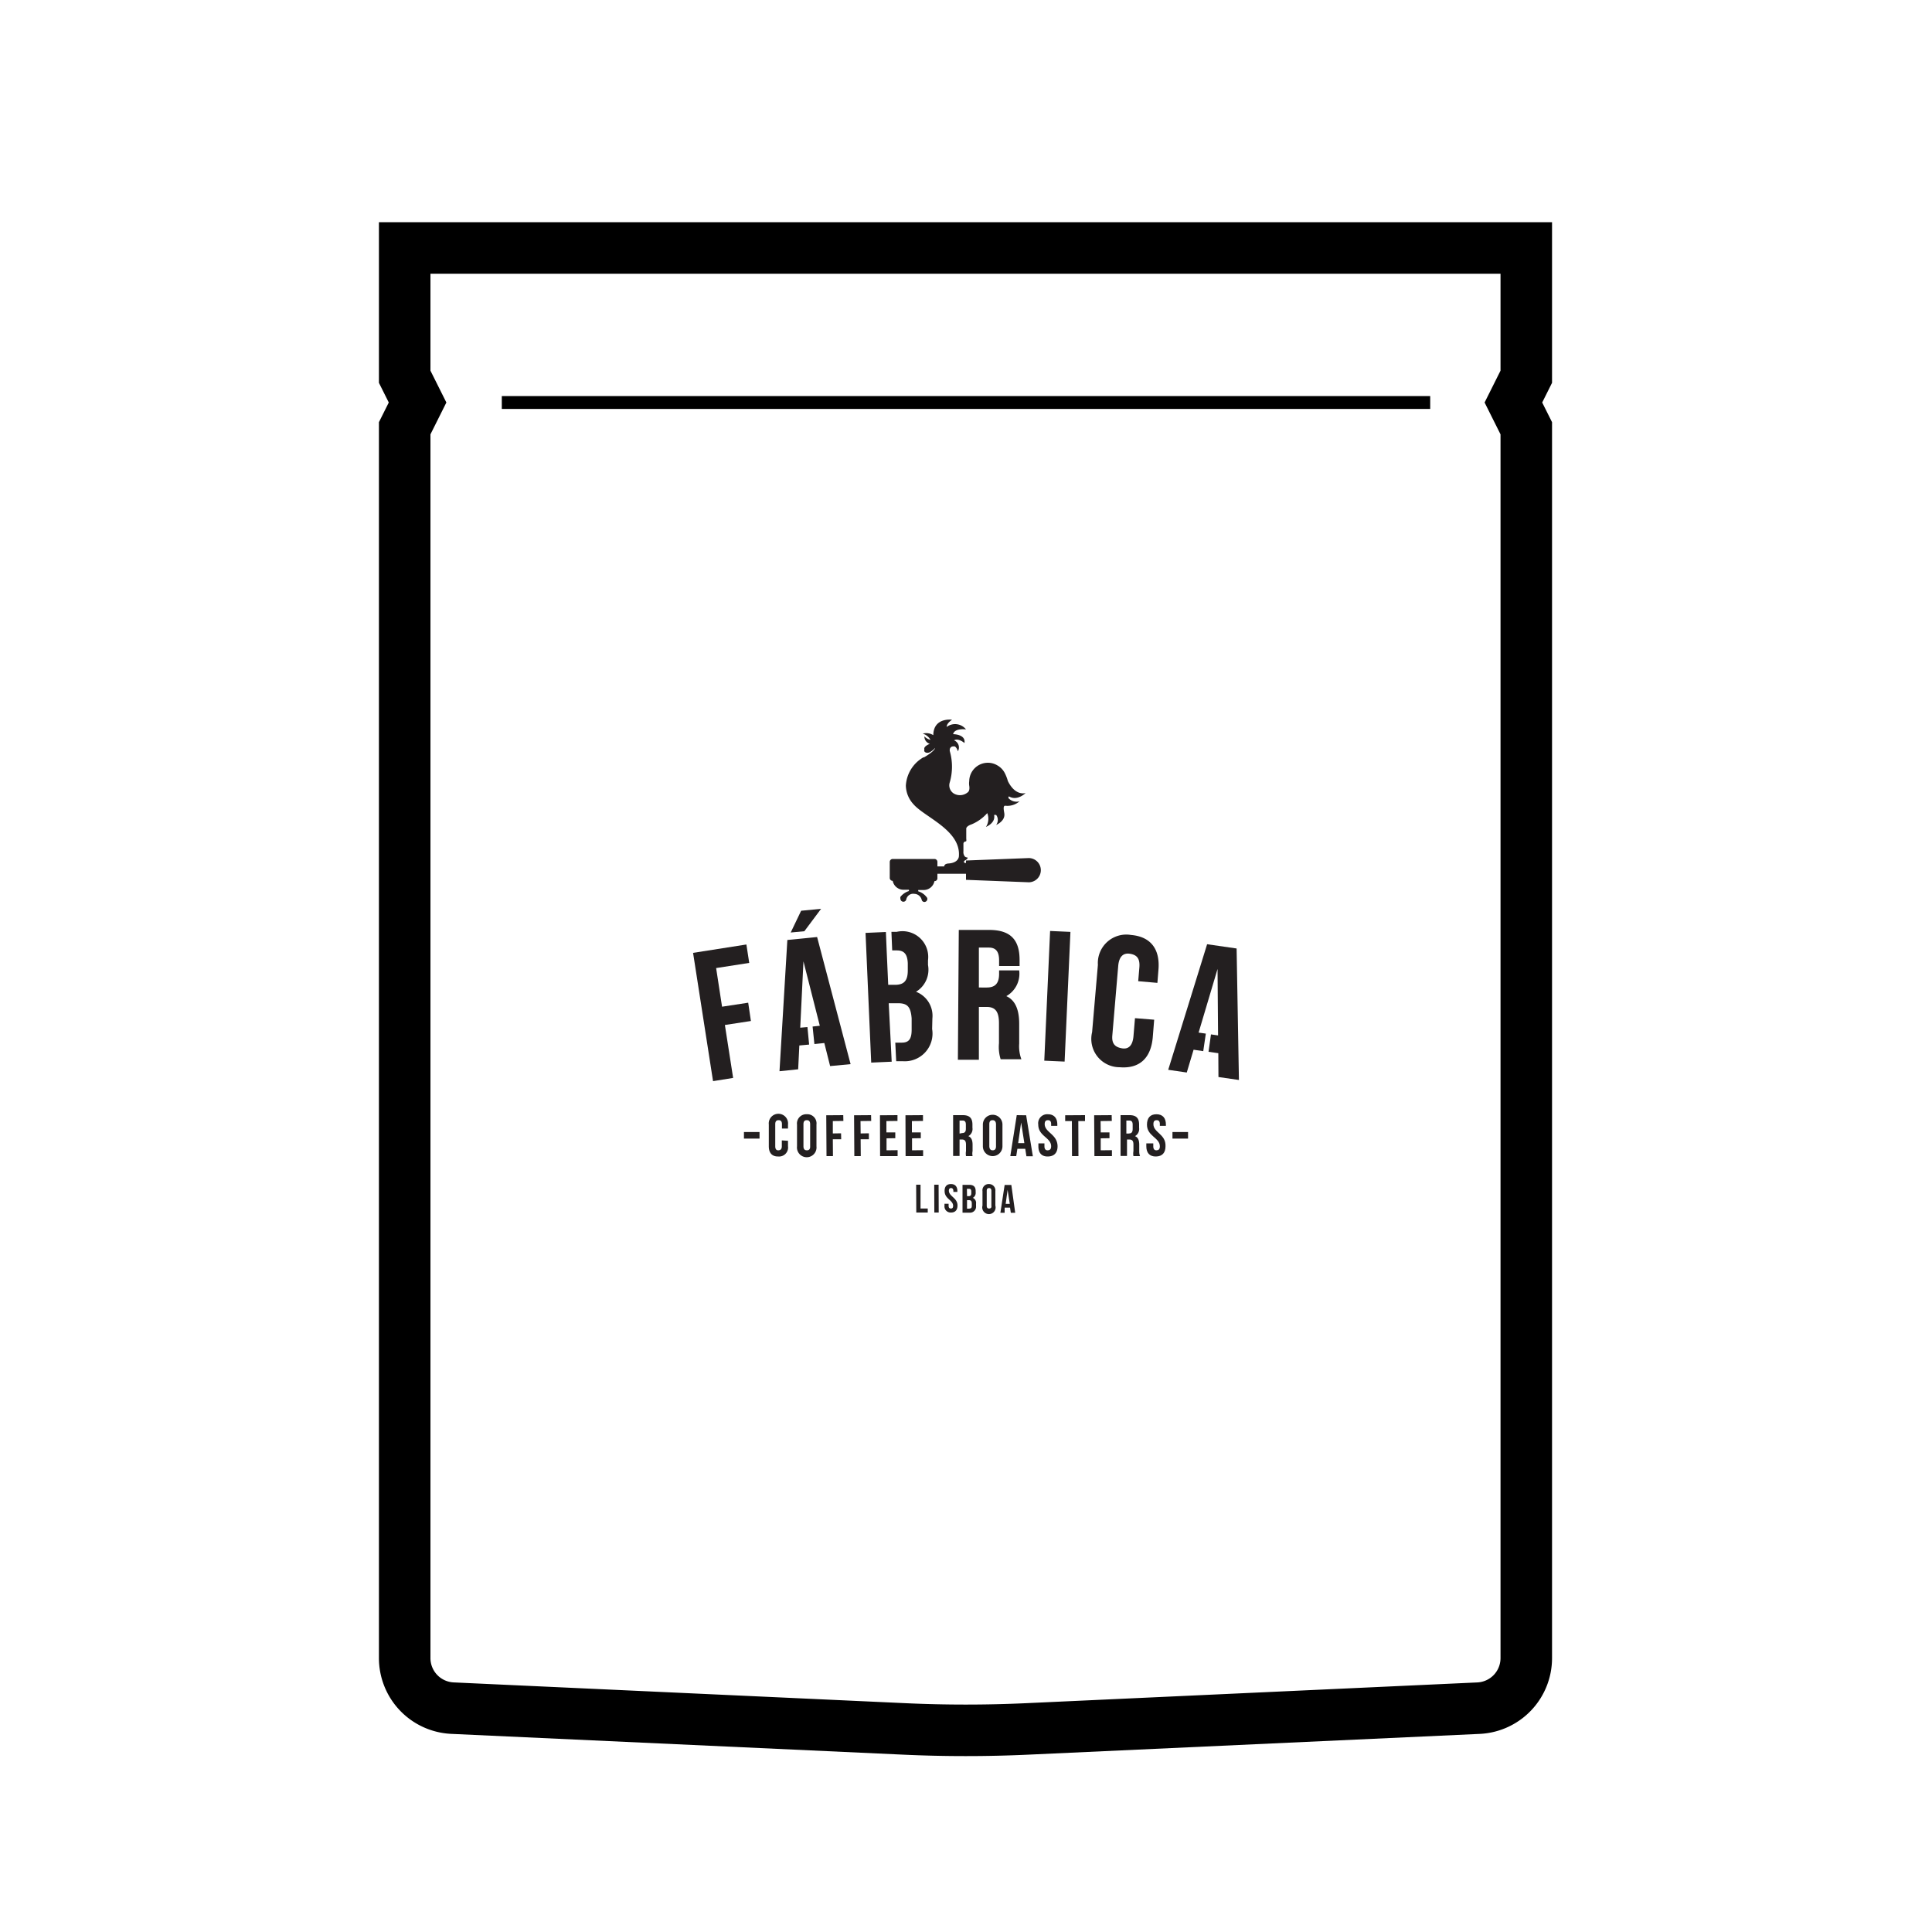 <svg id="Capa_1" data-name="Capa 1" xmlns="http://www.w3.org/2000/svg" viewBox="0 0 150 150"><defs><style>.cls-1,.cls-2{fill:none;stroke:#000;stroke-miterlimit:10;}.cls-1{stroke-width:4px;}.cls-3{fill:#231f20;}</style></defs><title>Prancheta 1</title><path class="cls-1" d="M114.82,132.62l-35,1.61c-3.23.15-6.45.15-9.68,0l-35-1.61a3.89,3.89,0,0,1-3.72-3.89V33.25l1-2-1-2v-10h87.08v10l-1,2,1,2v95.48A3.89,3.89,0,0,1,114.82,132.62Z"/><line class="cls-2" x1="38.96" y1="31.25" x2="111.04" y2="31.25"/><path class="cls-3" d="M72.78,68.18v-.34H75v.47l4.87.19a.94.94,0,1,0,0-1.88L75,66.81V67L74.91,67a.1.1,0,0,1,0-.19.55.55,0,0,0,.21-.17c.07-.12-.16,0-.26-.22a.55.55,0,0,1-.06-.32c0-.24,0-.6,0-.6a.18.18,0,0,1,.17-.17h0c.09,0,.05-.14.05-.24v-.77s0-.18.42-.32a3.34,3.34,0,0,0,1.21-.87h0a1.17,1.17,0,0,1-.1,1.07s.77-.3.63-.93h0v0a.12.12,0,0,1,.05,0h.06a.1.1,0,0,1,.05,0h0a.65.65,0,0,1,0,.78s.68-.28.64-.84c0-.14-.17-.7.09-.65a1.44,1.44,0,0,0,1.09-.35.85.85,0,0,1-.86-.24h0a.09.09,0,0,1,0-.06.14.14,0,0,1,0-.06.09.09,0,0,1,.07,0h0c.63.35,1.26-.28,1.26-.28s-.79.27-1.38-.93A3.22,3.22,0,0,0,78,60a1.46,1.46,0,0,0-.59-.59,1.42,1.42,0,0,0-.71-.19,1.45,1.45,0,0,0-1.45,1.43,1.24,1.24,0,0,0,0,.35c.07.42-.12.52-.12.52a.94.94,0,0,1-1.09.08.75.75,0,0,1-.3-.86,4.39,4.39,0,0,0,0-2.43.39.39,0,0,1,0-.11.26.26,0,0,1,.26-.25l.12,0c.17.08.25.38.25.38a.59.59,0,0,0-.3-.85c.35-.2.81.21.81.21C75,57,74,57,74,57c.11-.49,1-.37,1-.37a1.08,1.08,0,0,0-1.5-.19c0-.31.42-.56.42-.56s-1.44-.21-1.46,1.2a1,1,0,0,0-.82-.12,1,1,0,0,1,.6.48.92.92,0,0,1-.47-.27.59.59,0,0,0,.42.58,1.45,1.45,0,0,0-.25.13.48.48,0,0,0-.17.18.2.2,0,0,0,0,.13.21.21,0,0,0,0,.15.25.25,0,0,0,.16.1h0a.42.42,0,0,0,.3-.06,1.48,1.48,0,0,0,.37-.31s0,.23-.86.73l-.05,0A2.71,2.71,0,0,0,70.33,61a2.21,2.21,0,0,0,.6,1.45c.87,1,3.65,2,3.52,4,0,.21-.16.54-.79.59,0,0-.35,0-.35.23h-.53v-.35a.23.23,0,0,0-.22-.23H69.31a.23.23,0,0,0-.23.23v1.24a.23.23,0,0,0,.23.23h0a.85.85,0,0,0,.83.69h.43v.1a1.35,1.35,0,0,0-.66.45.25.25,0,0,0,0,.15.23.23,0,0,0,.23.23.23.23,0,0,0,.22-.17A.55.55,0,0,1,71,69.4a.6.6,0,0,1,.56.46.22.22,0,0,0,.22.17A.24.24,0,0,0,72,69.8a.2.2,0,0,0-.06-.15,1.29,1.29,0,0,0-.65-.45v-.1h.43a.85.85,0,0,0,.83-.69h0A.22.22,0,0,0,72.78,68.18Z"/><polygon class="cls-3" points="71.47 93.83 71.47 91.98 71.13 91.98 71.14 94.14 72.03 94.14 72.03 93.83 71.47 93.83"/><rect class="cls-3" x="72.54" y="91.98" width="0.34" height="2.16" transform="translate(-0.36 0.28) rotate(-0.22)"/><path class="cls-3" d="M73.67,92.45c0-.15.07-.21.17-.21s.17.06.18.21v.09h.31v-.07c0-.34-.17-.54-.5-.54s-.5.2-.49.55c0,.61.66.69.66,1.14,0,.15-.06.21-.17.21s-.18-.06-.18-.21v-.16h-.32v.14a.48.48,0,0,0,.51.54c.33,0,.5-.2.5-.55C74.34,93,73.68,92.89,73.67,92.45Z"/><path class="cls-3" d="M75.53,93a.44.44,0,0,0,.22-.44v-.08c0-.33-.15-.49-.5-.49h-.52v2.16h.53a.47.47,0,0,0,.52-.52v-.17A.43.43,0,0,0,75.53,93Zm-.46-.7h.17c.12,0,.17.06.17.22v.12c0,.17-.07.23-.2.23h-.13Zm.2,1.54h-.19v-.66h.15c.15,0,.22.06.22.26v.18C75.45,93.78,75.39,93.83,75.27,93.83Z"/><path class="cls-3" d="M76.79,91.93a.48.48,0,0,0-.51.55V93.6a.52.52,0,1,0,1,0V92.47A.49.49,0,0,0,76.79,91.93Zm0,1.9c-.11,0-.18-.06-.18-.21V92.45c0-.15.07-.21.18-.21s.18.06.18.21v1.17C77,93.77,76.9,93.83,76.8,93.83Z"/><path class="cls-3" d="M78,92l-.33,2.16H78l0-.4h.42l.06.4h.34L78.52,92Zm.08,1.47.15-1.09.17,1.09Z"/><path class="cls-3" d="M60.7,88.54V89c0,.22-.1.3-.26.31s-.25-.09-.25-.31V87.28c0-.23.1-.31.26-.31s.26.08.26.31v.34h.47v-.31a.75.75,0,1,0-1.49,0V89c0,.51.25.8.74.79a.7.7,0,0,0,.75-.8v-.42Z"/><path class="cls-3" d="M62.64,86.51a.72.72,0,0,0-.76.81V89a.76.76,0,1,0,1.51,0V87.31A.71.71,0,0,0,62.64,86.51Zm0,2.8c-.16,0-.26-.09-.26-.31V87.28c0-.23.1-.31.26-.31s.26.08.26.31V89C62.91,89.22,62.81,89.31,62.65,89.31Z"/><polygon class="cls-3" points="65.47 86.58 64.15 86.59 64.17 89.76 64.67 89.76 64.66 88.45 65.31 88.45 65.3 87.99 64.66 88 64.66 87.04 65.48 87.03 65.47 86.58"/><polygon class="cls-3" points="67.63 86.58 66.31 86.59 66.33 89.76 66.83 89.76 66.82 88.45 67.46 88.45 67.46 87.99 66.82 88 66.81 87.04 67.64 87.03 67.63 86.58"/><polygon class="cls-3" points="68.83 89.31 68.83 88.38 69.51 88.37 69.51 87.92 68.82 87.92 68.82 87.04 69.68 87.03 69.68 86.58 68.32 86.59 68.33 89.76 69.69 89.76 69.69 89.3 68.83 89.31"/><polygon class="cls-3" points="71.67 89.3 70.81 89.31 70.81 88.38 71.49 88.37 71.49 87.92 70.8 87.92 70.8 87.04 71.66 87.03 71.66 86.58 70.3 86.59 70.31 89.76 71.67 89.76 71.67 89.3"/><path class="cls-3" d="M75,88.87v.5a1.19,1.19,0,0,0,0,.39h.51a1,1,0,0,1,0-.39v-.49c0-.33-.08-.57-.33-.67a.63.63,0,0,0,.32-.65v-.25c0-.49-.22-.73-.74-.73H74v3.17h.5V88.47h.18C74.89,88.47,75,88.57,75,88.87Zm-.5-.86V87h.24c.18,0,.25.1.25.32v.32c0,.25-.11.33-.29.33Z"/><path class="cls-3" d="M77.83,87.31a.76.76,0,1,0-1.52,0V89a.76.76,0,1,0,1.52,0Zm-.76,2c-.15,0-.25-.09-.26-.31V87.28c0-.23.1-.31.25-.31s.26.08.27.31V89C77.33,89.22,77.23,89.31,77.07,89.31Z"/><path class="cls-3" d="M78.94,86.58l-.5,3.18h.46l.09-.57h.61l.09.58h.5l-.52-3.18Zm.11,2.17.23-1.6.25,1.6Z"/><path class="cls-3" d="M81.11,87.28c0-.23.09-.31.25-.31s.25.08.25.31v.13h.48v-.1c0-.51-.26-.8-.74-.8a.7.7,0,0,0-.74.8c0,.91,1,1,1,1.69,0,.22-.1.3-.26.31s-.26-.09-.26-.31v-.23h-.47V89c0,.51.25.8.74.79s.75-.29.75-.8C82.09,88.05,81.12,87.93,81.11,87.28Z"/><polygon class="cls-3" points="84.24 86.58 82.7 86.59 82.7 87.04 83.22 87.04 83.23 89.76 83.73 89.76 83.72 87.04 84.24 87.04 84.24 86.58"/><polygon class="cls-3" points="85.46 89.31 85.46 88.38 86.14 88.37 86.14 87.92 85.46 87.92 85.45 87.04 86.32 87.03 86.31 86.58 84.95 86.59 84.97 89.76 86.33 89.76 86.33 89.3 85.46 89.31"/><path class="cls-3" d="M88.45,88.88c0-.33-.08-.57-.33-.67a.64.64,0,0,0,.32-.65v-.25c0-.49-.22-.73-.74-.73H87v3.17h.5V88.47h.17c.23,0,.33.1.33.4v.5a1.08,1.08,0,0,0,0,.39h.51a1.14,1.14,0,0,1-.06-.39Zm-.8-.87h-.2V87h.24c.17,0,.25.1.25.32v.32C87.94,87.93,87.83,88,87.65,88Z"/><path class="cls-3" d="M89.55,87.28c0-.23.09-.31.25-.31s.25.08.25.31v.13h.47v-.1c0-.51-.25-.8-.74-.8s-.73.3-.73.81c0,.9,1,1,1,1.68,0,.22-.09.3-.25.31s-.26-.09-.26-.31v-.23H89V89c0,.51.26.8.75.79s.74-.29.74-.8C90.53,88.05,89.55,87.94,89.55,87.28Z"/><rect class="cls-3" x="57.76" y="87.89" width="1.21" height="0.51"/><rect class="cls-3" x="91.03" y="87.89" width="1.21" height="0.51"/><polygon class="cls-3" points="58.3 79.27 58.09 77.85 56.06 78.16 55.6 75.16 58.17 74.76 57.95 73.33 53.81 73.98 55.36 83.94 56.92 83.69 56.28 79.58 58.3 79.27"/><rect class="cls-3" x="77.05" y="76.56" width="10.08" height="1.58" transform="translate(1.14 155.89) rotate(-87.43)"/><path class="cls-3" d="M89.61,79.17l-1.49-.12L88,80.48c-.07.72-.4,1-.9.91s-.8-.33-.74-1l.46-5.42c.07-.72.4-1,.91-.92s.79.34.73,1.06l-.09,1.07,1.49.13.08-1c.14-1.6-.58-2.59-2.13-2.72a2.21,2.21,0,0,0-2.57,2.32l-.45,5.23a2.2,2.2,0,0,0,2.14,2.72c1.55.13,2.43-.72,2.57-2.32Z"/><polygon class="cls-3" points="96.01 73.64 93.72 73.31 90.7 83.06 92.14 83.27 92.67 81.5 93.42 81.61 93.62 80.25 93.06 80.17 94.53 75.23 94.57 80.39 94.02 80.31 93.83 81.66 94.59 81.77 94.6 83.62 96.19 83.85 96.01 73.64"/><path class="cls-3" d="M77.56,79.44V81a3.16,3.16,0,0,0,.13,1.24H79.3a2.91,2.91,0,0,1-.17-1.22V79.49c0-1-.25-1.81-1-2.15a2,2,0,0,0,1-2H77.57v.27c0,.81-.37,1.07-1,1.06H76l0-3.1h.77c.56,0,.8.32.8,1V75h1.59v-.47c0-1.55-.69-2.32-2.33-2.33l-2.39,0-.07,10.08H76l0-4.1h.55C77.25,78.16,77.56,78.5,77.56,79.44Z"/><polygon class="cls-3" points="63.75 70.56 62.2 70.71 61.39 72.4 62.45 72.3 63.75 70.56"/><polygon class="cls-3" points="61.13 72.98 60.52 83.17 61.97 83.02 62.06 81.17 62.82 81.1 62.69 79.74 62.13 79.79 62.38 74.64 63.65 79.64 63.09 79.7 63.23 81.06 64 80.98 64.45 82.77 66.04 82.62 63.44 72.75 61.13 72.98"/><path class="cls-3" d="M72.39,79.07A2,2,0,0,0,71.12,77a2,2,0,0,0,.93-2.08l0-.36a2,2,0,0,0-2.44-2.21l-.4,0,.06,1.44.36,0c.56,0,.82.28.85,1l0,.56c0,.81-.31,1.08-.9,1.11l-.62,0-.12-2.67h0l-.06-1.43-1.58.07.44,10.07,1.59-.07L69.16,81h0L69,77.89l.71,0c.72,0,1,.25,1.07,1.18l0,.88c0,.75-.24,1-.77,1l-.5,0,.07,1.44.49,0a2.15,2.15,0,0,0,2.3-2.5Z"/></svg>